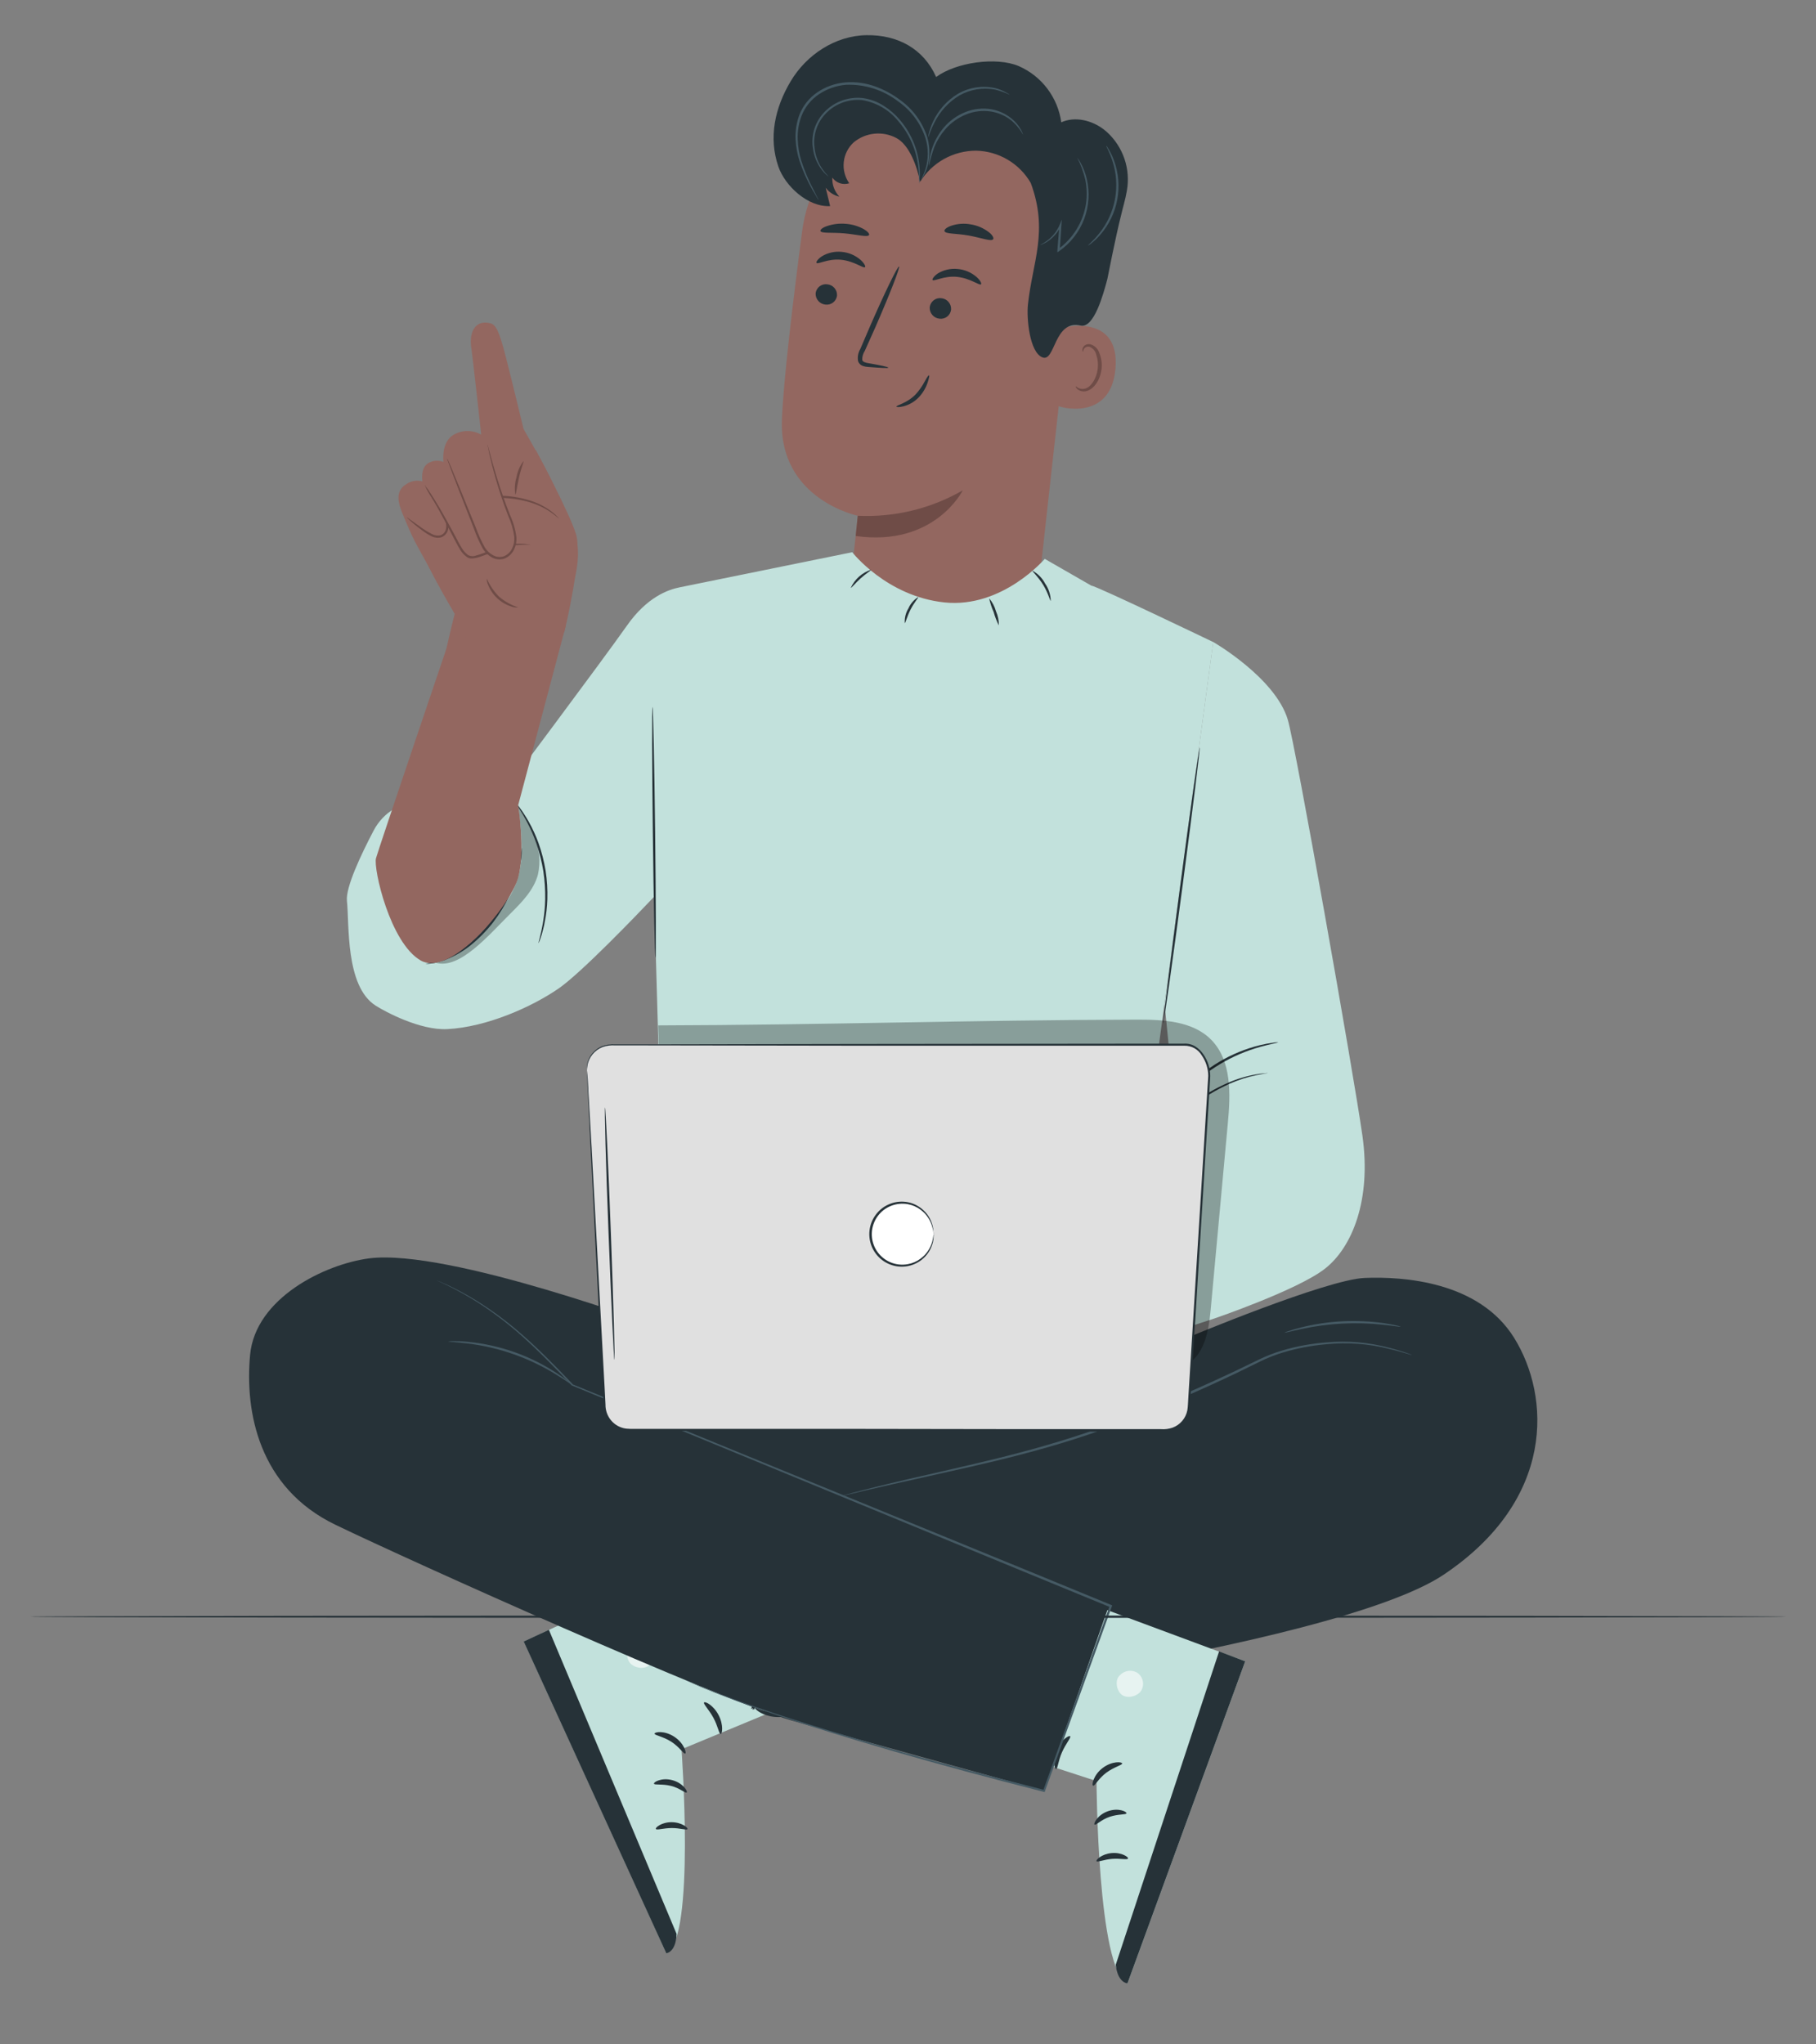 <?xml version="1.0" encoding="UTF-8"?> <svg xmlns="http://www.w3.org/2000/svg" width="407" height="458" viewBox="0 0 407 458" fill="none"><rect x="0" y="0" width="407" height="458" fill="#808080" stroke="none"/> <path d="M240.69 60.27L232.9 130.459C231.57 142.399 227.18 159.659 208.41 156.709C192.31 152.909 189.89 136.929 191.14 125.789C191.73 120.509 192.21 116.099 192.24 115.559C192.24 115.559 174.56 111.889 175.24 94.059C175.57 85.45 177.68 67.749 179.78 51.77C180.87 43.491 185.038 35.927 191.453 30.583C197.868 25.238 206.061 22.506 214.4 22.93L216.12 23.009C234.6 25 243.21 41.849 240.69 60.27Z" fill="#936760"></path> <path d="M192.239 115.559C200.47 115.95 208.639 113.971 215.779 109.859C215.779 109.859 209.469 122.589 191.779 120.089L192.239 115.559Z" fill="#6F4C47"></path> <path d="M208.999 62.732C209.309 63.132 211.549 61.732 214.509 62.032C217.469 62.332 219.509 64.032 219.859 63.702C220.039 63.542 219.749 62.852 218.859 62.052C217.669 61.024 216.186 60.398 214.619 60.262C213.073 60.108 211.519 60.459 210.189 61.262C209.259 61.912 208.889 62.552 208.999 62.732Z" fill="#263238"></path> <path d="M208.369 68.852C208.333 69.479 208.542 70.096 208.953 70.572C209.364 71.048 209.943 71.346 210.569 71.402C210.875 71.441 211.184 71.418 211.481 71.336C211.777 71.253 212.054 71.113 212.296 70.922C212.537 70.731 212.738 70.493 212.886 70.224C213.034 69.954 213.127 69.658 213.159 69.352C213.195 68.725 212.986 68.109 212.575 67.635C212.164 67.161 211.584 66.865 210.959 66.812C210.655 66.773 210.346 66.795 210.05 66.877C209.754 66.958 209.477 67.098 209.236 67.288C208.995 67.478 208.794 67.714 208.645 67.983C208.497 68.251 208.403 68.547 208.369 68.852V68.852Z" fill="#263238"></path> <path d="M199.09 82.383C199.09 82.223 197.43 81.843 194.69 81.383C193.99 81.273 193.34 81.103 193.24 80.623C193.226 79.914 193.424 79.218 193.81 78.623L196.15 73.403C199.4 65.963 201.79 59.833 201.49 59.713C201.19 59.593 198.31 65.503 195.06 72.943C194.266 74.769 193.516 76.519 192.81 78.193C192.323 79.014 192.145 79.982 192.31 80.923C192.397 81.175 192.542 81.405 192.733 81.592C192.924 81.779 193.155 81.92 193.41 82.003C193.791 82.131 194.188 82.205 194.59 82.223C197.35 82.433 199.07 82.533 199.09 82.383Z" fill="#263238"></path> <path d="M211.67 51.773C211.88 52.462 214.3 52.263 217.12 52.773C219.94 53.282 222.19 54.182 222.59 53.593C222.78 53.303 222.41 52.593 221.52 51.943C220.343 51.065 218.97 50.488 217.52 50.263C216.08 50.004 214.598 50.111 213.21 50.572C212.14 50.943 211.59 51.443 211.67 51.773Z" fill="#263238"></path> <path d="M183.88 51.77C184.13 52.34 186.51 52.03 189.31 52.29C192.11 52.55 194.399 53.2 194.759 52.67C194.919 52.42 194.52 51.89 193.6 51.34C192.366 50.663 191.002 50.257 189.6 50.15C188.167 50.016 186.722 50.186 185.36 50.65C184.29 51 183.78 51.49 183.88 51.77Z" fill="#263238"></path> <path d="M238.57 73.392C238.88 73.272 251 70.392 250 82.552C249 94.713 237 91.192 237 90.843C237 90.493 238.57 73.392 238.57 73.392Z" fill="#936760"></path> <path d="M241.09 86.542C241.15 86.542 241.29 86.712 241.64 86.902C242.125 87.16 242.692 87.217 243.22 87.062C244.54 86.702 245.79 84.752 246.03 82.562C246.148 81.523 246.032 80.47 245.69 79.482C245.607 79.092 245.431 78.728 245.177 78.422C244.922 78.115 244.597 77.875 244.23 77.722C243.991 77.639 243.731 77.641 243.494 77.729C243.256 77.816 243.057 77.983 242.93 78.202C242.74 78.522 242.8 78.772 242.73 78.792C242.66 78.812 242.49 78.562 242.63 78.072C242.719 77.776 242.91 77.52 243.17 77.352C243.522 77.124 243.95 77.045 244.36 77.132C244.851 77.273 245.298 77.537 245.659 77.899C246.019 78.261 246.281 78.71 246.42 79.202C246.857 80.296 247.015 81.481 246.88 82.652C246.6 85.102 245.16 87.292 243.36 87.652C243.024 87.72 242.678 87.712 242.345 87.629C242.013 87.546 241.704 87.39 241.44 87.172C241.09 86.842 241.05 86.562 241.09 86.542Z" fill="#6F4C47"></path> <path d="M200.91 91.112C200.82 90.792 203.28 90.372 205.22 88.352C206.032 87.463 206.725 86.472 207.28 85.402C207.74 84.562 208.08 84.042 208.21 84.102C208.34 84.162 208.21 84.752 207.91 85.682C207.497 86.929 206.814 88.07 205.91 89.022C204.989 89.988 203.819 90.68 202.53 91.022C201.56 91.272 200.93 91.222 200.91 91.112Z" fill="#263238"></path> <path d="M182.999 58.9C183.309 59.3 185.549 57.9 188.509 58.2C191.469 58.5 193.509 60.2 193.859 59.86C194.039 59.71 193.749 59.02 192.859 58.22C191.672 57.188 190.187 56.561 188.619 56.43C187.073 56.276 185.519 56.627 184.189 57.43C183.229 58.08 182.859 58.72 182.999 58.9Z" fill="#263238"></path> <path d="M182.8 65.692C182.764 66.319 182.973 66.936 183.384 67.412C183.794 67.888 184.374 68.186 185 68.242C185.301 68.281 185.608 68.26 185.901 68.181C186.195 68.102 186.47 67.965 186.71 67.779C186.951 67.594 187.152 67.362 187.303 67.098C187.454 66.835 187.552 66.543 187.59 66.242C187.631 65.616 187.425 64.998 187.015 64.523C186.606 64.048 186.025 63.753 185.4 63.702C185.098 63.66 184.791 63.678 184.497 63.755C184.202 63.833 183.926 63.968 183.684 64.153C183.442 64.338 183.239 64.57 183.088 64.834C182.936 65.098 182.838 65.39 182.8 65.692Z" fill="#263238"></path> <path d="M248.18 62.511C247.29 65.901 245.18 73.631 242.18 72.941C236.18 71.581 236.53 81.201 233.63 80.071C230.73 78.941 230.05 71.291 230.38 68.241C231.38 58.711 235.04 51.871 231.01 40.991C229.76 38.832 227.973 37.033 225.824 35.766C223.674 34.499 221.234 33.809 218.74 33.761C216.226 33.763 213.755 34.407 211.56 35.632C209.366 36.857 207.521 38.623 206.2 40.761C205.58 37.431 203.84 32.431 200.83 30.891C199.324 30.105 197.619 29.781 195.929 29.959C194.239 30.137 192.64 30.809 191.33 31.891C190.08 33.039 189.29 34.601 189.106 36.288C188.922 37.975 189.357 39.671 190.33 41.061C189.645 41.282 188.908 41.277 188.226 41.049C187.544 40.82 186.953 40.38 186.54 39.791C186.499 40.574 186.619 41.357 186.892 42.091C187.166 42.825 187.587 43.496 188.13 44.061C186.896 43.786 185.803 43.076 185.05 42.061L186.05 46.181C181.05 46.431 175.96 41.671 174.46 37.361C172.19 30.821 173.67 24.141 177.21 18.201C180.75 12.261 187.21 7.981 194.21 7.881C201.21 7.781 207 10.931 209.81 17.251C214.23 13.971 223.3 12.661 228.35 14.821C230.875 15.933 233.074 17.673 234.737 19.875C236.4 22.077 237.471 24.668 237.85 27.401C240.95 26.011 244.73 26.951 247.42 29.031L248.07 29.571C249.87 31.208 251.225 33.275 252.009 35.578C252.792 37.882 252.978 40.346 252.55 42.741C252.23 44.661 251.61 46.661 251.26 48.211C250.08 52.801 248.18 62.511 248.18 62.511Z" fill="#263238"></path> <path d="M185.679 39.533C185.679 39.533 185.519 39.443 185.269 39.223C184.9 38.905 184.565 38.55 184.269 38.163C183.126 36.72 182.403 34.99 182.179 33.163C181.978 31.815 182.067 30.439 182.441 29.128C182.816 27.817 183.466 26.602 184.349 25.563C185.432 24.284 186.81 23.287 188.364 22.66C189.918 22.033 191.602 21.794 193.269 21.963C194.985 22.178 196.63 22.78 198.079 23.723C199.431 24.574 200.642 25.63 201.669 26.853C203.413 28.889 204.699 31.276 205.439 33.853C205.938 35.592 206.177 37.394 206.149 39.203C206.149 39.843 206.089 40.333 206.039 40.663C206.03 40.833 205.999 41.001 205.949 41.163C206.058 38.729 205.768 36.293 205.089 33.953C204.318 31.433 203.027 29.103 201.299 27.113C199.264 24.616 196.387 22.948 193.209 22.423C191.625 22.269 190.027 22.497 188.55 23.089C187.073 23.68 185.759 24.618 184.719 25.823C183.868 26.809 183.235 27.964 182.861 29.211C182.487 30.459 182.381 31.771 182.549 33.063C182.728 34.844 183.369 36.547 184.409 38.003C185.159 39.053 185.709 39.493 185.679 39.533Z" fill="#455A64"></path> <path d="M183.489 44.851C183.344 44.68 183.22 44.492 183.119 44.291C182.889 43.911 182.559 43.291 182.119 42.611C180.936 40.545 179.958 38.368 179.199 36.111C178.689 34.534 178.389 32.897 178.309 31.241C178.211 29.326 178.514 27.412 179.199 25.621C179.998 23.637 181.365 21.932 183.129 20.721C185.014 19.43 187.202 18.651 189.479 18.461C191.745 18.287 194.022 18.597 196.159 19.371C198.143 20.087 200.008 21.098 201.689 22.371C204.623 24.444 206.789 27.429 207.849 30.861C208.509 33.189 208.443 35.663 207.659 37.951C207.439 38.562 207.157 39.148 206.819 39.701C206.702 39.896 206.568 40.08 206.419 40.251C206.817 39.49 207.152 38.697 207.419 37.881C208.104 35.626 208.104 33.217 207.419 30.961C206.337 27.635 204.199 24.752 201.329 22.751C197.974 20.154 193.809 18.826 189.569 19.001C187.38 19.19 185.276 19.937 183.459 21.171C181.774 22.323 180.464 23.943 179.689 25.831C179.015 27.556 178.705 29.401 178.779 31.251C178.841 32.873 179.114 34.48 179.589 36.031C180.314 38.278 181.234 40.456 182.339 42.541L183.209 44.271C183.32 44.456 183.413 44.65 183.489 44.851Z" fill="#455A64"></path> <path d="M243.85 55.001C243.79 54.921 244.92 54.091 246.31 52.351C248.137 50.104 249.37 47.433 249.894 44.584C250.419 41.736 250.218 38.801 249.31 36.051C248.62 33.931 247.86 32.751 247.95 32.711C248.04 32.671 248.19 32.961 248.52 33.511C248.974 34.28 249.356 35.09 249.66 35.931C250.689 38.727 250.948 41.749 250.41 44.679C249.872 47.61 248.556 50.343 246.6 52.591C246.017 53.267 245.374 53.889 244.68 54.451C244.431 54.673 244.152 54.858 243.85 55.001V55.001Z" fill="#455A64"></path> <path d="M233.119 54.902C233.119 54.852 233.699 54.622 234.619 53.962C235.9 53.038 236.9 51.779 237.509 50.322L237.969 49.182L237.889 50.412C237.779 52.072 237.649 53.982 237.519 56.062L237.129 55.842C238.786 54.649 240.191 53.142 241.264 51.405C242.336 49.668 243.055 47.737 243.379 45.722C243.65 43.88 243.596 42.005 243.219 40.182C242.818 38.507 242.221 36.886 241.439 35.352C241.527 35.439 241.604 35.536 241.669 35.642C241.865 35.925 242.045 36.219 242.209 36.522C242.819 37.649 243.277 38.853 243.569 40.102C244.272 43.099 244.061 46.239 242.964 49.116C241.866 51.993 239.931 54.475 237.409 56.242L236.979 56.542V56.022L237.449 50.382L237.839 50.472C237.178 51.978 236.09 53.257 234.709 54.152C234.336 54.391 233.941 54.596 233.529 54.762C233.399 54.824 233.261 54.871 233.119 54.902V54.902Z" fill="#455A64"></path> <path d="M229.279 30.17C228.567 28.889 227.612 27.758 226.469 26.84C225.209 25.896 223.742 25.265 222.189 25C220.28 24.69 218.321 24.911 216.529 25.64C214.731 26.36 213.13 27.498 211.859 28.96C210.826 30.15 209.995 31.501 209.399 32.96C208.894 34.344 208.496 35.765 208.209 37.21C208.17 36.809 208.19 36.405 208.269 36.01C208.409 34.924 208.671 33.858 209.049 32.83C209.619 31.294 210.448 29.867 211.499 28.61C212.805 27.071 214.466 25.873 216.339 25.12C218.221 24.359 220.279 24.141 222.279 24.49C223.9 24.802 225.418 25.509 226.699 26.55C227.558 27.245 228.277 28.097 228.819 29.06C228.962 29.322 229.089 29.593 229.199 29.87C229.244 29.965 229.271 30.066 229.279 30.17Z" fill="#455A64"></path> <path d="M226.32 21.25C225.256 20.745 224.144 20.35 223 20.07C220.26 19.555 217.426 20.026 215 21.4C212.594 22.856 210.655 24.969 209.41 27.49C208.41 29.41 208.14 30.74 208.05 30.71C208.046 30.391 208.097 30.073 208.2 29.77C208.421 28.929 208.715 28.11 209.08 27.32C210.273 24.689 212.24 22.484 214.72 21C217.263 19.542 220.264 19.099 223.12 19.76C223.975 19.973 224.793 20.31 225.55 20.76C225.829 20.886 226.088 21.051 226.32 21.25V21.25Z" fill="#455A64"></path> <path d="M154.26 298.232L266 299.752C266 299.752 297.25 286.672 305.84 286.322C314.43 285.972 331.47 287.062 339.35 299.752C347.5 312.872 348.64 336.012 323.53 352.822C299.07 369.202 187.24 384.332 171.91 382.942L143.67 345.002C143.67 345.002 143.38 313.912 143.67 312.432C143.96 310.952 148.67 297.632 148.67 297.632L154.26 298.232Z" fill="#263238"></path> <path d="M221.16 350.711L279.07 372.221L252.68 444.391C245.94 441.451 245.75 399.051 245.75 399.051L208.08 386.791L221.16 350.711Z" fill="#C2E1DC"></path> <g opacity="0.6"> <path d="M250.78 375.59C251.245 374.972 251.922 374.549 252.68 374.399C253.438 374.25 254.225 374.385 254.89 374.78C255.525 375.218 255.968 375.885 256.124 376.641C256.28 377.397 256.139 378.185 255.73 378.84C254.86 380.12 252.56 380.66 251.37 379.68C250.18 378.7 249.82 376.38 250.97 375.35" fill="white"></path> </g> <path d="M279.07 372.22L273.22 370L250.06 440.2C250.06 440.2 250.28 443.93 252.68 444.39L279.07 372.22Z" fill="#263238"></path> <path d="M245 400.082C245.36 400.202 246.16 398.502 247.93 397.182C249.7 395.862 251.52 395.482 251.5 395.102C251.48 394.722 249.25 394.512 247.14 396.102C245.03 397.692 244.6 400.002 245 400.082Z" fill="#263238"></path> <path d="M245.319 408.801C245.629 409.001 246.779 407.701 248.709 407.051C250.639 406.401 252.339 406.621 252.459 406.271C252.579 405.921 250.659 404.961 248.279 405.811C245.899 406.661 244.999 408.671 245.319 408.801Z" fill="#263238"></path> <path d="M252.8 416.41C253 416.12 251.41 414.98 249.15 415.18C246.89 415.38 245.52 416.75 245.76 417.01C246 417.27 247.4 416.62 249.26 416.48C251.12 416.34 252.64 416.75 252.8 416.41Z" fill="#263238"></path> <path d="M236.679 396.343C237.049 396.343 237.159 394.513 238.019 392.573C238.879 390.633 240.079 389.303 239.849 389.013C239.619 388.723 237.849 389.753 236.849 392.013C235.849 394.273 236.339 396.413 236.679 396.343Z" fill="#263238"></path> <path d="M228.74 391.492C228.89 391.542 229.61 390.232 230.05 387.872C230.289 386.482 230.363 385.069 230.27 383.662C230.207 382.829 230.093 382.001 229.93 381.182C229.846 380.695 229.691 380.223 229.47 379.782C229.307 379.458 229.04 379.198 228.711 379.044C228.383 378.89 228.013 378.851 227.66 378.932C227.349 379.018 227.063 379.176 226.825 379.393C226.587 379.61 226.404 379.88 226.29 380.182C226.122 380.639 226.017 381.117 225.98 381.602C225.884 382.442 225.867 383.289 225.93 384.132C226.039 385.557 226.377 386.954 226.93 388.272C227.87 390.512 228.93 391.562 229.09 391.472C229.25 391.382 228.45 390.132 227.8 387.962C227.418 386.699 227.203 385.391 227.16 384.072C227.136 383.3 227.176 382.527 227.28 381.762C227.36 380.922 227.59 380.272 228 380.202C228.16 380.202 228.21 380.202 228.38 380.432C228.53 380.75 228.641 381.086 228.71 381.432C228.884 382.19 229.014 382.958 229.1 383.732C229.243 385.06 229.263 386.4 229.16 387.732C229 390.002 228.55 391.422 228.74 391.492Z" fill="#263238"></path> <path d="M229.42 391.212C229.52 391.112 228.51 389.952 226.27 388.982C224.96 388.414 223.563 388.076 222.14 387.982C221.291 387.938 220.44 387.979 219.6 388.102C219.052 388.122 218.52 388.284 218.053 388.571C217.587 388.858 217.203 389.262 216.94 389.742C216.828 390.064 216.81 390.411 216.89 390.743C216.97 391.074 217.143 391.376 217.39 391.612C217.743 391.954 218.144 392.243 218.58 392.472C219.342 392.892 220.165 393.192 221.02 393.362C222.442 393.663 223.917 393.601 225.31 393.182C227.7 392.462 228.66 391.182 228.55 391.072C228.44 390.962 227.29 391.862 225.1 392.292C223.834 392.532 222.531 392.498 221.28 392.192C220.559 392.007 219.866 391.728 219.22 391.362C218.49 390.962 217.98 390.452 218.16 390.192C218.34 389.932 219.09 389.432 219.81 389.362C220.563 389.234 221.326 389.174 222.09 389.182C223.402 389.21 224.704 389.418 225.96 389.802C228.11 390.532 229.29 391.392 229.42 391.212Z" fill="#263238"></path> <path d="M173.399 341.793L117.399 367.793L149.399 437.673C155.879 434.213 152.739 391.923 152.739 391.923L189.329 376.743L173.399 341.793Z" fill="#C2E1DC"></path> <g opacity="0.6"> <path d="M145.83 368.921C145.318 368.342 144.611 367.971 143.844 367.881C143.076 367.791 142.302 367.986 141.67 368.431C141.07 368.919 140.682 369.621 140.587 370.389C140.492 371.156 140.697 371.931 141.16 372.551C142.16 373.751 144.45 374.111 145.56 373.041C146.67 371.971 146.85 369.631 145.62 368.701" fill="white"></path> </g> <path d="M117.369 367.78L123.019 365.16L151.629 433.28C151.629 433.28 151.699 437.01 149.349 437.66L117.369 367.78Z" fill="#263238"></path> <path d="M153.569 392.883C153.219 393.033 152.279 391.393 150.419 390.213C148.559 389.033 146.709 388.803 146.699 388.423C146.689 388.043 148.899 387.653 151.129 389.123C153.359 390.593 153.909 392.813 153.569 392.883Z" fill="#263238"></path> <path d="M153.89 401.6C153.59 401.83 152.34 400.6 150.36 400.12C148.38 399.64 146.71 399.98 146.57 399.64C146.43 399.3 148.26 398.19 150.7 398.85C153.14 399.51 154.21 401.44 153.89 401.6Z" fill="#263238"></path> <path d="M146.999 409.782C146.789 409.502 148.269 408.242 150.539 408.262C152.809 408.282 154.289 409.542 154.069 409.822C153.849 410.102 152.399 409.562 150.539 409.572C148.679 409.582 147.209 410.102 146.999 409.782Z" fill="#263238"></path> <path d="M161.519 388.503C161.139 388.503 160.899 386.713 159.879 384.853C158.859 382.993 157.569 381.753 157.789 381.443C158.009 381.133 159.869 382.023 161.039 384.243C162.209 386.463 161.859 388.543 161.519 388.503Z" fill="#263238"></path> <path d="M169.049 383.001C168.909 383.071 168.049 381.811 167.469 379.491C167.111 378.126 166.923 376.722 166.909 375.311C166.907 374.478 166.957 373.647 167.059 372.821C167.095 372.326 167.21 371.839 167.399 371.381C167.535 371.043 167.78 370.76 168.096 370.579C168.411 370.397 168.779 370.328 169.139 370.381C169.457 370.436 169.757 370.568 170.013 370.765C170.269 370.962 170.474 371.218 170.609 371.511C170.813 371.985 170.944 372.487 170.999 373.001C171.159 373.831 171.243 374.675 171.249 375.521C171.254 376.942 171.038 378.356 170.609 379.711C169.849 382.021 168.829 383.161 168.709 383.071C168.589 382.981 169.229 381.691 169.709 379.471C169.989 378.184 170.1 376.866 170.039 375.551C170.005 374.777 169.905 374.007 169.739 373.251C169.599 372.431 169.319 371.791 168.899 371.751C168.739 371.751 168.689 371.751 168.539 372.011C168.418 372.333 168.337 372.669 168.299 373.011C168.182 373.782 168.112 374.56 168.089 375.341C168.044 376.679 168.128 378.018 168.339 379.341C168.729 381.601 169.239 383.001 169.049 383.001Z" fill="#263238"></path> <path d="M168.359 382.821C168.249 382.721 169.159 381.481 171.309 380.351C173.34 379.303 175.62 378.836 177.899 379.001C178.447 378.977 178.992 379.095 179.481 379.344C179.97 379.593 180.386 379.964 180.689 380.421C180.824 380.736 180.866 381.083 180.811 381.421C180.756 381.759 180.607 382.075 180.379 382.331C180.052 382.699 179.675 383.019 179.259 383.281C178.532 383.758 177.736 384.123 176.899 384.361C175.505 384.768 174.031 384.823 172.609 384.521C170.169 383.981 169.109 382.751 169.209 382.661C169.309 382.571 170.529 383.361 172.749 383.661C174.03 383.804 175.327 383.668 176.549 383.261C177.26 383.025 177.934 382.688 178.549 382.261C179.239 381.811 179.719 381.261 179.549 381.021C179.335 380.787 179.071 380.603 178.777 380.482C178.484 380.361 178.167 380.306 177.849 380.321C177.085 380.246 176.314 380.246 175.549 380.321C174.245 380.445 172.966 380.755 171.749 381.241C169.599 382.001 168.489 383.001 168.359 382.821Z" fill="#263238"></path> <path d="M148.7 297.641C148.7 297.641 100.44 279.641 82.7 281.941C72.77 283.251 57.24 290.831 56.05 303.561C54.86 316.291 57.98 333.321 75.15 341.611C92.32 349.901 160.86 380.661 177.15 385.391C193.44 390.121 234 401.221 234 401.221L249.42 357.221C249.42 357.221 165.27 328.081 160.83 324.821C156.39 321.561 145.14 317.131 145.14 317.131L148.7 297.641Z" fill="#263238"></path> <path d="M316.469 303.61L316.13 303.53L315.13 303.23C314.28 302.98 313.02 302.61 311.38 302.23C306.754 301.055 301.958 300.7 297.209 301.18C293.935 301.46 290.698 302.077 287.549 303.02C285.802 303.549 284.1 304.218 282.459 305.02L277.209 307.59C269.989 311.04 261.919 314.59 253.339 317.96C236.139 324.85 219.629 328.12 207.859 330.8C201.959 332.1 197.179 333.18 193.859 333.96L190.07 334.86L189.07 335.08L188.729 335.14C188.829 335.085 188.937 335.048 189.049 335.03L190.049 334.76C190.909 334.53 192.17 334.17 193.82 333.76C197.09 332.92 201.819 331.76 207.749 330.44C219.509 327.67 235.969 324.35 253.109 317.44C261.689 314.05 269.749 310.54 276.969 307.11L282.23 304.57C283.896 303.765 285.625 303.096 287.399 302.57C290.576 301.628 293.845 301.028 297.149 300.78C301.954 300.32 306.802 300.733 311.459 302C313.099 302.42 314.35 302.82 315.2 303.11L316.149 303.46L316.469 303.61Z" fill="#455A64"></path> <path d="M313.93 297.251C313.93 297.341 312.46 297.071 310.1 296.821C303.939 296.142 297.709 296.462 291.65 297.771C289.32 298.261 287.9 298.671 287.88 298.591C288.195 298.419 288.531 298.288 288.88 298.201C289.51 297.981 290.44 297.701 291.6 297.411C294.631 296.651 297.729 296.189 300.85 296.031C303.966 295.874 307.09 296.015 310.18 296.451C311.37 296.631 312.32 296.811 312.97 296.961C313.299 297.023 313.621 297.12 313.93 297.251V297.251Z" fill="#455A64"></path> <path d="M128.399 310.402C128.349 310.472 127.009 309.402 124.699 308.012C118.665 304.259 111.884 301.87 104.829 301.012C102.129 300.672 100.439 300.642 100.439 300.552C100.832 300.481 101.231 300.458 101.629 300.482C102.399 300.482 103.509 300.482 104.869 300.642C112.015 301.321 118.884 303.749 124.869 307.712C125.776 308.301 126.651 308.939 127.489 309.622C127.826 309.84 128.132 310.103 128.399 310.402V310.402Z" fill="#455A64"></path> <path d="M152.62 376L153 376.14L154.09 376.6C155.09 377 156.47 377.66 158.36 378.39C162.12 379.88 167.67 381.92 174.8 384.27C189.05 388.92 209.54 394.86 234.06 401.03L233.79 401.18L248.71 359.77L248.85 360.1L230.37 352.51L128.14 310.4C123.98 306 120.14 302.12 116.56 298.98C113.517 296.296 110.271 293.852 106.85 291.67C104.698 290.316 102.474 289.077 100.19 287.96L98.4 287.12L97.8 286.82L98.42 287.08L100.23 287.87C102.539 288.951 104.783 290.166 106.95 291.51C110.401 293.67 113.675 296.101 116.74 298.78C120.36 301.9 124.21 305.78 128.39 310.16H128.33L230.57 352L249.05 359.59L249.27 359.68L249.19 359.92L234.19 401.31L234.12 401.51L233.91 401.46C209.39 395.24 188.91 389.24 174.67 384.46C167.55 382.08 162.01 379.99 158.26 378.46C156.38 377.72 154.98 377.03 154.02 376.61L152.94 376.12L152.62 376Z" fill="#455A64"></path> <path d="M271.899 143.832C271.899 143.832 285.799 151.832 288.619 161.242C290.329 166.952 303.289 240.012 305.339 254.412C307.389 268.812 303.059 279.492 296.919 284.272C290.779 289.052 272.149 295.412 272.149 295.412L245.999 303.902L238.489 284.782L263.389 249.002L260.999 224.832L271.899 143.832Z" fill="#C2E1DC"></path> <path d="M244.59 131.213L234.15 125.213C234.15 125.213 224.64 136.333 211.67 134.973C198.7 133.613 191 123.723 191 123.723L152.32 131.593C149.73 132.113 145 133.753 140.47 140.223C135.42 147.433 111.47 179.423 111.47 179.423H94.75C92.485 179.422 90.264 180.041 88.325 181.211C86.386 182.381 84.804 184.059 83.75 186.063C80.89 191.513 77.46 198.793 77.75 201.813C78.32 206.923 77.33 220.933 84.18 225.303C86.35 226.693 94.11 230.853 100.18 230.573C109.07 230.153 119.4 225.523 125.35 221.363C130.35 217.833 142.1 205.653 146.61 200.903V201.003L149.51 302.453L250.91 299.573L271.91 143.853C271.91 143.853 245.61 131.213 244.59 131.213Z" fill="#C2E1DC"></path> <path d="M146.239 158.402C146.379 158.402 146.649 170.972 146.829 186.482C147.009 201.992 147.049 214.572 146.899 214.572C146.749 214.572 146.489 202.002 146.309 186.492C146.129 170.982 146.099 158.402 146.239 158.402Z" fill="#263238"></path> <path d="M284.18 240.411C284.18 240.411 283.32 240.551 281.79 240.841C279.629 241.272 277.522 241.942 275.51 242.841C272.532 244.185 269.725 245.88 267.15 247.891C263.994 250.361 261.047 253.086 258.34 256.041C255.44 259.171 252.8 262.261 250.34 265.041C248.156 267.489 245.849 269.825 243.43 272.041C241.793 273.54 240.059 274.93 238.24 276.201C237.6 276.651 237.07 276.951 236.72 277.201C236.55 277.323 236.365 277.424 236.17 277.501C236.32 277.355 236.484 277.224 236.66 277.111C236.99 276.861 237.5 276.531 238.12 276.051C239.889 274.732 241.578 273.309 243.18 271.791C245.23 269.891 247.52 267.471 249.98 264.701C252.44 261.931 255.08 258.831 257.98 255.701C260.71 252.731 263.687 249.998 266.88 247.531C269.495 245.518 272.35 243.839 275.38 242.531C277.427 241.654 279.572 241.029 281.77 240.671C282.55 240.521 283.16 240.521 283.57 240.471C283.77 240.426 283.975 240.406 284.18 240.411V240.411Z" fill="#263238"></path> <path d="M286.48 233.541C286.48 233.631 284.94 233.851 282.48 234.541C276.158 236.291 270.421 239.707 265.87 244.431C264.13 246.241 263.2 247.501 263.13 247.431C263.285 247.099 263.479 246.787 263.71 246.501C264.288 245.684 264.919 244.906 265.6 244.171C270.066 239.234 275.912 235.75 282.38 234.171C283.352 233.932 284.337 233.749 285.33 233.621C285.708 233.541 286.095 233.514 286.48 233.541V233.541Z" fill="#263238"></path> <g opacity="0.3"> <path d="M97.75 215.73C103.12 217.19 109.56 209.47 114.44 204.64C116.97 202.12 119.61 199.44 120.55 195.99C121.21 193.091 120.912 190.056 119.7 187.34C118.801 184.892 117.602 182.564 116.13 180.41C116.58 184.58 117.61 190.96 116.21 196.2C115.04 200.57 112.27 204.04 109.33 207.34C106.23 210.83 102.55 214.49 97.75 215.73" fill="black"></path> </g> <path d="M120.7 211.311C120.6 211.311 121.22 209.541 121.7 206.631C121.991 204.929 122.155 203.207 122.19 201.481C122.226 199.369 122.085 197.259 121.77 195.171C121.425 193.085 120.91 191.032 120.23 189.031C119.66 187.399 118.972 185.812 118.17 184.281C116.8 181.661 115.67 180.201 115.75 180.141C116.065 180.44 116.344 180.776 116.58 181.141C116.896 181.535 117.186 181.95 117.45 182.381C117.77 182.881 118.15 183.441 118.5 184.101C119.353 185.626 120.082 187.218 120.68 188.861C121.399 190.882 121.935 192.963 122.28 195.081C122.606 197.201 122.736 199.347 122.67 201.491C122.616 203.242 122.412 204.985 122.06 206.701C121.94 207.441 121.75 208.081 121.6 208.701C121.479 209.191 121.332 209.675 121.16 210.151C121.044 210.551 120.89 210.939 120.7 211.311V211.311Z" fill="#263238"></path> <path d="M195.24 127.641C195.31 127.771 194.12 128.461 192.88 129.581C191.64 130.701 190.8 131.791 190.68 131.701C191.115 130.744 191.746 129.888 192.531 129.189C193.316 128.49 194.239 127.963 195.24 127.641V127.641Z" fill="#263238"></path> <path d="M205.789 133.77C205.899 133.88 204.879 134.97 204.059 136.59C203.239 138.21 202.929 139.67 202.779 139.59C202.708 138.435 202.994 137.286 203.599 136.3C204.059 135.255 204.822 134.374 205.789 133.77V133.77Z" fill="#263238"></path> <path d="M223.859 140.133C223.376 139.173 222.987 138.168 222.699 137.133C222.258 136.148 221.923 135.118 221.699 134.062C222.406 134.91 222.925 135.899 223.219 136.963C223.661 137.96 223.88 139.042 223.859 140.133V140.133Z" fill="#263238"></path> <path d="M235.49 134.629C235.33 134.629 234.94 132.899 233.79 131.029C232.64 129.159 231.28 127.979 231.39 127.859C232.606 128.523 233.598 129.532 234.24 130.759C235.031 131.897 235.466 133.244 235.49 134.629V134.629Z" fill="#263238"></path> <path d="M268.87 167.492C269.02 167.492 267.3 181.372 265.04 198.442C262.78 215.512 260.83 229.342 260.69 229.322C260.55 229.302 262.26 215.452 264.52 198.372C266.78 181.292 268.73 167.472 268.87 167.492Z" fill="#263238"></path> <path d="M116.92 189.93C116.959 190.406 116.959 190.884 116.92 191.36C116.893 191.921 116.822 192.479 116.71 193.03C116.65 193.36 116.6 193.7 116.53 194.03C116.46 194.36 116.35 194.77 116.24 195.17C115.747 197.045 115.077 198.87 114.24 200.62C113.189 202.749 111.94 204.774 110.51 206.67C109.038 208.55 107.361 210.261 105.51 211.77C103.986 212.99 102.304 214 100.51 214.77C100.12 214.92 99.76 215.09 99.41 215.22L98.41 215.5L97.53 215.74C97.26 215.8 97 215.81 96.77 215.85C96.297 215.925 95.819 215.962 95.34 215.96C97.054 215.62 98.729 215.108 100.34 214.43C102.066 213.636 103.685 212.628 105.16 211.43C106.943 209.936 108.565 208.26 110 206.43C111.41 204.565 112.648 202.577 113.7 200.49C114.545 198.773 115.241 196.986 115.78 195.15C116.25 193.431 116.63 191.688 116.92 189.93V189.93Z" fill="#263238"></path> <g opacity="0.3"> <path d="M265.61 305.9C269.91 303.82 270.89 298.25 271.33 293.49C272.61 279.563 273.893 265.627 275.18 251.68C275.79 245.13 276.08 237.68 271.46 232.96C267.24 228.68 260.53 228.43 254.52 228.45C217.42 228.55 184.65 229.64 147.52 229.74L149.41 294.65L265.61 305.9Z" fill="black"></path> </g> <path d="M131.55 239.801L135.5 315.081C135.582 316.487 136.2 317.808 137.227 318.772C138.254 319.735 139.611 320.269 141.02 320.261L260.94 320.471C262.351 320.476 263.71 319.939 264.737 318.972C265.764 318.004 266.38 316.68 266.46 315.271L271.03 241.271C271.19 238.191 269.03 234.101 265.89 234.041H137.18C136.424 234.021 135.672 234.157 134.971 234.441C134.27 234.725 133.635 235.151 133.107 235.692C132.578 236.232 132.167 236.877 131.899 237.584C131.631 238.291 131.512 239.046 131.55 239.801Z" fill="#E0E0E0"></path> <path d="M131.55 239.8C131.55 239.8 131.55 239.7 131.55 239.52C131.524 239.241 131.524 238.96 131.55 238.68C131.713 237.582 132.209 236.559 132.97 235.75C133.528 235.153 134.211 234.685 134.97 234.38C135.898 234.047 136.886 233.91 137.87 233.98H145.16L191.62 233.9L260.53 233.83H265.43C266.298 233.784 267.16 234.004 267.9 234.46C268.63 234.925 269.253 235.538 269.73 236.26C270.711 237.691 271.237 239.385 271.24 241.12C271.14 242.79 271.04 244.48 270.94 246.18C270.52 252.954 270.093 259.864 269.66 266.91C268.8 281 267.9 295.58 266.97 310.52L266.8 313.32C266.72 314.25 266.74 315.15 266.57 316.13C266.377 317.088 265.944 317.981 265.31 318.724C264.677 319.468 263.865 320.038 262.95 320.38C262.05 320.7 261.092 320.826 260.14 320.75H251.89H230.36L189.66 320.66L152.83 320.57H144.33H142.3C141.61 320.57 140.93 320.57 140.21 320.5C138.807 320.302 137.527 319.589 136.62 318.5C135.735 317.438 135.26 316.093 135.28 314.71C135.21 313.4 135.15 312.11 135.08 310.83C134.95 308.26 134.82 305.76 134.69 303.31C133.69 283.72 132.9 267.87 132.34 256.91C132.08 251.44 131.87 247.19 131.73 244.29C131.67 242.85 131.62 241.76 131.58 241.01C131.54 240.26 131.58 239.89 131.58 239.89C131.58 239.89 131.58 240.27 131.67 241.01C131.76 241.75 131.78 242.85 131.86 244.28C132.03 247.18 132.27 251.43 132.58 256.9C133.17 267.9 134.03 283.71 135.09 303.29C135.22 305.74 135.36 308.24 135.5 310.81C135.56 312.09 135.63 313.38 135.7 314.69C135.68 315.987 136.128 317.247 136.96 318.24C137.805 319.248 138.996 319.904 140.3 320.08C140.965 320.14 141.633 320.16 142.3 320.14H152.87H189.7L230.4 320.2H251.93H260.18C261.071 320.272 261.967 320.156 262.81 319.86C263.641 319.55 264.38 319.032 264.955 318.357C265.531 317.681 265.925 316.87 266.1 316C266.25 315.15 266.25 314.17 266.32 313.26L266.49 310.46C267.42 295.52 268.32 280.94 269.2 266.86C269.633 259.807 270.06 252.894 270.48 246.12C270.59 244.43 270.69 242.75 270.79 241.07C270.783 239.443 270.289 237.854 269.37 236.51C268.975 235.826 268.404 235.259 267.717 234.869C267.029 234.479 266.25 234.279 265.46 234.29H260.57H191.66L145.2 234.22H137.91C136.945 234.145 135.974 234.271 135.06 234.59C134.175 234.932 133.394 235.497 132.795 236.232C132.195 236.967 131.797 237.845 131.64 238.78C131.593 239.119 131.563 239.459 131.55 239.8Z" fill="#263238"></path> <path d="M202.179 283.581C206.078 283.581 209.239 280.42 209.239 276.521C209.239 272.622 206.078 269.461 202.179 269.461C198.28 269.461 195.119 272.622 195.119 276.521C195.119 280.42 198.28 283.581 202.179 283.581Z" fill="white"></path> <path d="M209.24 276.521C209.19 276.521 209.24 275.891 208.92 274.821C208.506 273.311 207.597 271.983 206.34 271.051C205.487 270.406 204.493 269.974 203.44 269.791C202.239 269.581 201.005 269.691 199.86 270.111C198.592 270.569 197.491 271.398 196.7 272.491C195.894 273.593 195.437 274.913 195.388 276.278C195.339 277.644 195.701 278.992 196.427 280.15C197.153 281.307 198.209 282.22 199.459 282.771C200.709 283.322 202.096 283.486 203.44 283.241C204.493 283.057 205.487 282.625 206.34 281.981C207.596 281.05 208.504 279.727 208.92 278.221C209.21 277.151 209.19 276.511 209.24 276.521C209.266 276.669 209.266 276.822 209.24 276.971C209.246 277.408 209.195 277.845 209.09 278.271C208.726 279.858 207.825 281.271 206.54 282.271C205.579 283.019 204.444 283.513 203.241 283.705C202.039 283.898 200.806 283.782 199.66 283.371C198.589 282.988 197.623 282.36 196.839 281.537C196.055 280.714 195.474 279.719 195.144 278.631C194.813 277.544 194.742 276.394 194.936 275.273C195.13 274.153 195.583 273.094 196.26 272.181C197.112 271.013 198.297 270.131 199.66 269.651C200.887 269.211 202.21 269.111 203.49 269.361C204.586 269.581 205.614 270.057 206.49 270.751C207.78 271.746 208.681 273.161 209.04 274.751C209.146 275.172 209.196 275.606 209.19 276.041C209.235 276.196 209.252 276.359 209.24 276.521V276.521Z" fill="#263238"></path> <path d="M135.59 248.133C135.73 248.133 136.33 260.783 136.91 276.393C137.49 292.003 137.85 304.663 137.71 304.663C137.57 304.663 137 292.003 136.39 276.403C135.78 260.803 135.45 248.143 135.59 248.133Z" fill="#263238"></path> <path d="M99.55 149.913C98.84 149.313 101.92 137.493 101.92 137.493C101.92 137.493 93.78 124.223 93.57 119.943C93.36 115.663 96.78 106.883 96.78 106.883L120.11 100.883C120.11 100.883 127.61 114.803 129.11 119.723C130.61 124.643 126.54 141.343 126.54 141.343L122.54 149.913C122.54 149.913 110.66 159.333 99.55 149.913Z" fill="#936760"></path> <path d="M93.61 122.503C92.697 120.819 91.875 119.086 91.15 117.313C89.68 113.813 87.86 110.373 91.15 108.413C91.663 108.075 92.243 107.851 92.85 107.756C93.457 107.661 94.078 107.698 94.67 107.863C94.67 107.863 94.17 104.863 95.93 103.803C96.442 103.483 97.022 103.289 97.624 103.237C98.225 103.185 98.83 103.276 99.39 103.503C99.39 103.503 98.83 99.343 101.39 97.583C102.342 96.954 103.452 96.603 104.593 96.569C105.734 96.536 106.862 96.821 107.85 97.393C107.85 97.393 105.85 79.183 105.67 78.223C105.03 74.683 106.34 71.543 109.86 72.423C111.15 72.743 111.86 74.103 113.38 80.033C114.9 85.963 117.33 96.083 117.33 96.083C117.33 96.083 121.43 103.203 123.33 107.083C125.23 110.963 129.1 119.743 129.42 122.083C130.24 128.083 126.71 136.083 126.71 136.083L101.91 137.523L93.61 122.503Z" fill="#936760"></path> <path d="M95.16 108.641C95.867 109.484 96.509 110.38 97.08 111.321L99.08 114.321C99.485 114.911 99.843 115.533 100.15 116.181C100.499 116.919 100.6 117.75 100.44 118.551C100.364 118.969 100.179 119.36 99.903 119.683C99.628 120.006 99.271 120.25 98.87 120.391C98.121 120.578 97.329 120.478 96.65 120.111C96.066 119.831 95.51 119.496 94.99 119.111C94.51 118.761 94.06 118.421 93.66 118.111C92.85 117.481 92.23 116.941 91.81 116.551C91.39 116.161 91.17 115.941 91.19 115.911C91.21 115.881 92.19 116.641 93.88 117.811C94.824 118.522 95.828 119.151 96.88 119.691C97.454 119.993 98.119 120.075 98.75 119.921C99.065 119.806 99.343 119.61 99.556 119.351C99.769 119.093 99.908 118.782 99.96 118.451C100.087 117.774 100 117.075 99.71 116.451C99.422 115.826 99.088 115.225 98.71 114.651L96.84 111.651C96.197 110.696 95.635 109.689 95.16 108.641V108.641Z" fill="#6F4C47"></path> <path d="M115.5 110.81C115.287 109.508 115.376 108.173 115.76 106.91C115.985 105.608 116.516 104.377 117.31 103.32C117.45 103.39 116.76 104.98 116.31 107.03C115.86 109.08 115.66 110.81 115.5 110.81Z" fill="#6F4C47"></path> <path d="M125.34 116.131C123.05 113.915 120.167 112.411 117.04 111.801C113.926 111.201 110.74 111.08 107.59 111.441C105.07 111.671 102.18 112.321 101.04 114.581C99.9 116.841 101.28 119.901 103.51 121.231C105.74 122.561 108.51 122.621 111.12 122.391C113.73 122.161 116.33 121.671 118.91 122.071" fill="#936760"></path> <path d="M118.909 122.073C118.909 122.073 118.209 122.003 116.909 122.073C115.132 122.15 113.36 122.317 111.599 122.573C110.363 122.731 109.115 122.784 107.869 122.733C106.417 122.683 104.992 122.325 103.689 121.683C102.235 120.917 101.126 119.626 100.589 118.073C100.304 117.243 100.242 116.353 100.409 115.493C100.623 114.605 101.1 113.803 101.779 113.193C103.157 112.127 104.814 111.485 106.549 111.343C108.113 111.159 109.685 111.065 111.259 111.063C113.937 111.014 116.605 111.416 119.149 112.253C120.861 112.828 122.461 113.694 123.879 114.813C124.266 115.119 124.631 115.453 124.969 115.813C125.096 115.927 125.207 116.059 125.299 116.203C125.299 116.203 124.779 115.733 123.759 114.993C122.318 113.956 120.722 113.156 119.029 112.623C116.517 111.849 113.896 111.491 111.269 111.563C109.715 111.58 108.162 111.683 106.619 111.873C104.987 112.003 103.427 112.604 102.129 113.603C101.532 114.131 101.11 114.828 100.919 115.603C100.763 116.372 100.815 117.17 101.069 117.913C101.561 119.35 102.579 120.547 103.919 121.263C105.166 121.878 106.53 122.218 107.919 122.263C109.14 122.33 110.364 122.3 111.579 122.173C113.356 121.941 115.147 121.824 116.939 121.823C117.425 121.844 117.909 121.891 118.389 121.963C118.567 121.973 118.742 122.01 118.909 122.073V122.073Z" fill="#6F4C47"></path> <path d="M95.34 108.932C97.95 112.932 100.25 117.252 102.45 121.452C102.975 122.738 103.839 123.858 104.95 124.693C105.89 125.273 108.22 124.223 109.27 123.863L102.1 107.562" fill="#936760"></path> <path d="M102.1 107.562C102.351 107.945 102.565 108.35 102.74 108.773L104.32 112.193C105.65 115.093 107.47 119.192 109.5 123.762L109.62 124.012L109.35 124.113C108.58 124.383 107.75 124.733 106.85 124.963C106.489 125.052 106.121 125.106 105.75 125.122C105.555 125.132 105.359 125.112 105.17 125.062C104.972 125.014 104.788 124.922 104.63 124.792C104.053 124.376 103.56 123.854 103.18 123.253C102.45 122.093 101.93 120.933 101.34 119.863C100.22 117.693 99.19 115.753 98.29 114.133C97.39 112.513 96.65 111.223 96.12 110.333C95.828 109.884 95.567 109.417 95.34 108.932C95.699 109.333 96.018 109.768 96.29 110.232C96.87 111.082 97.68 112.352 98.61 113.952C99.54 115.552 100.61 117.473 101.77 119.633C102.36 120.703 102.91 121.883 103.61 122.973C103.958 123.515 104.402 123.99 104.92 124.372C105.196 124.516 105.5 124.597 105.811 124.611C106.122 124.625 106.432 124.571 106.72 124.452C107.57 124.242 108.38 123.902 109.18 123.622L109 124.003C107 119.393 105.22 115.303 104 112.363L102.56 108.883C102.368 108.457 102.214 108.015 102.1 107.562Z" fill="#6F4C47"></path> <path d="M100.17 102.711C102.47 108.491 104.773 114.267 107.08 120.041C107.5 121.297 108.129 122.474 108.94 123.521C109.35 124.041 109.882 124.451 110.49 124.715C111.097 124.978 111.76 125.087 112.42 125.031C114.22 124.771 115.42 122.861 115.49 121.031C115.435 119.205 114.992 117.412 114.19 115.771C112.123 110.5 110.468 105.077 109.24 99.551" fill="#936760"></path> <path d="M109.24 99.562C109.31 99.735 109.367 99.912 109.41 100.092C109.52 100.492 109.65 101.002 109.82 101.622C110.18 102.952 110.7 104.873 111.43 107.223C112.16 109.573 113.1 112.343 114.29 115.363C115.027 116.945 115.516 118.631 115.74 120.363C115.806 121.313 115.624 122.264 115.21 123.122C114.787 124.02 114.051 124.731 113.14 125.122C112.666 125.296 112.161 125.364 111.659 125.322C111.156 125.281 110.669 125.131 110.23 124.883C109.409 124.425 108.72 123.764 108.23 122.963C107.403 121.453 106.704 119.878 106.14 118.253C104.96 115.253 103.9 112.512 102.99 110.202C102.08 107.892 101.43 106.103 100.91 104.753L100.36 103.262C100.289 103.089 100.238 102.908 100.21 102.723C100.311 102.88 100.395 103.047 100.46 103.223L101.1 104.673C101.65 106.013 102.41 107.842 103.33 110.062C104.25 112.283 105.33 115.062 106.59 118.062C107.153 119.65 107.845 121.188 108.66 122.663C109.113 123.395 109.751 123.995 110.51 124.402C110.884 124.613 111.299 124.741 111.727 124.777C112.155 124.813 112.586 124.757 112.99 124.613C113.788 124.265 114.429 123.634 114.79 122.842C115.166 122.066 115.332 121.203 115.27 120.342C115.048 118.679 114.58 117.058 113.88 115.533C112.71 112.533 111.8 109.683 111.12 107.323C110.44 104.963 109.96 103.003 109.66 101.663C109.52 100.983 109.41 100.463 109.35 100.103C109.285 99.929 109.248 99.747 109.24 99.562V99.562Z" fill="#6F4C47"></path> <path d="M100.719 143.343C100.719 143.343 84.9 190.003 84.269 192.283C83.639 194.563 87.4 211.233 94.269 215.183C101.139 219.133 114.469 202.693 116.129 196.653C117.789 190.613 116.129 180.413 116.129 180.413L126.799 140.223" fill="#936760"></path> <path d="M116.13 136.091C115.625 136.155 115.112 136.09 114.64 135.901C113.472 135.537 112.4 134.919 111.5 134.091C110.589 133.261 109.877 132.236 109.42 131.091C109.187 130.637 109.076 130.131 109.1 129.621C109.759 131.135 110.691 132.515 111.85 133.691C113.114 134.751 114.566 135.565 116.13 136.091V136.091Z" fill="#6F4C47"></path> <path d="M400.32 362.221C400.32 362.371 312.21 362.491 203.54 362.491C94.87 362.491 6.74 362.371 6.74 362.221C6.74 362.071 94.84 361.961 203.54 361.961C312.24 361.961 400.32 362.081 400.32 362.221Z" fill="#263238"></path> </svg> 